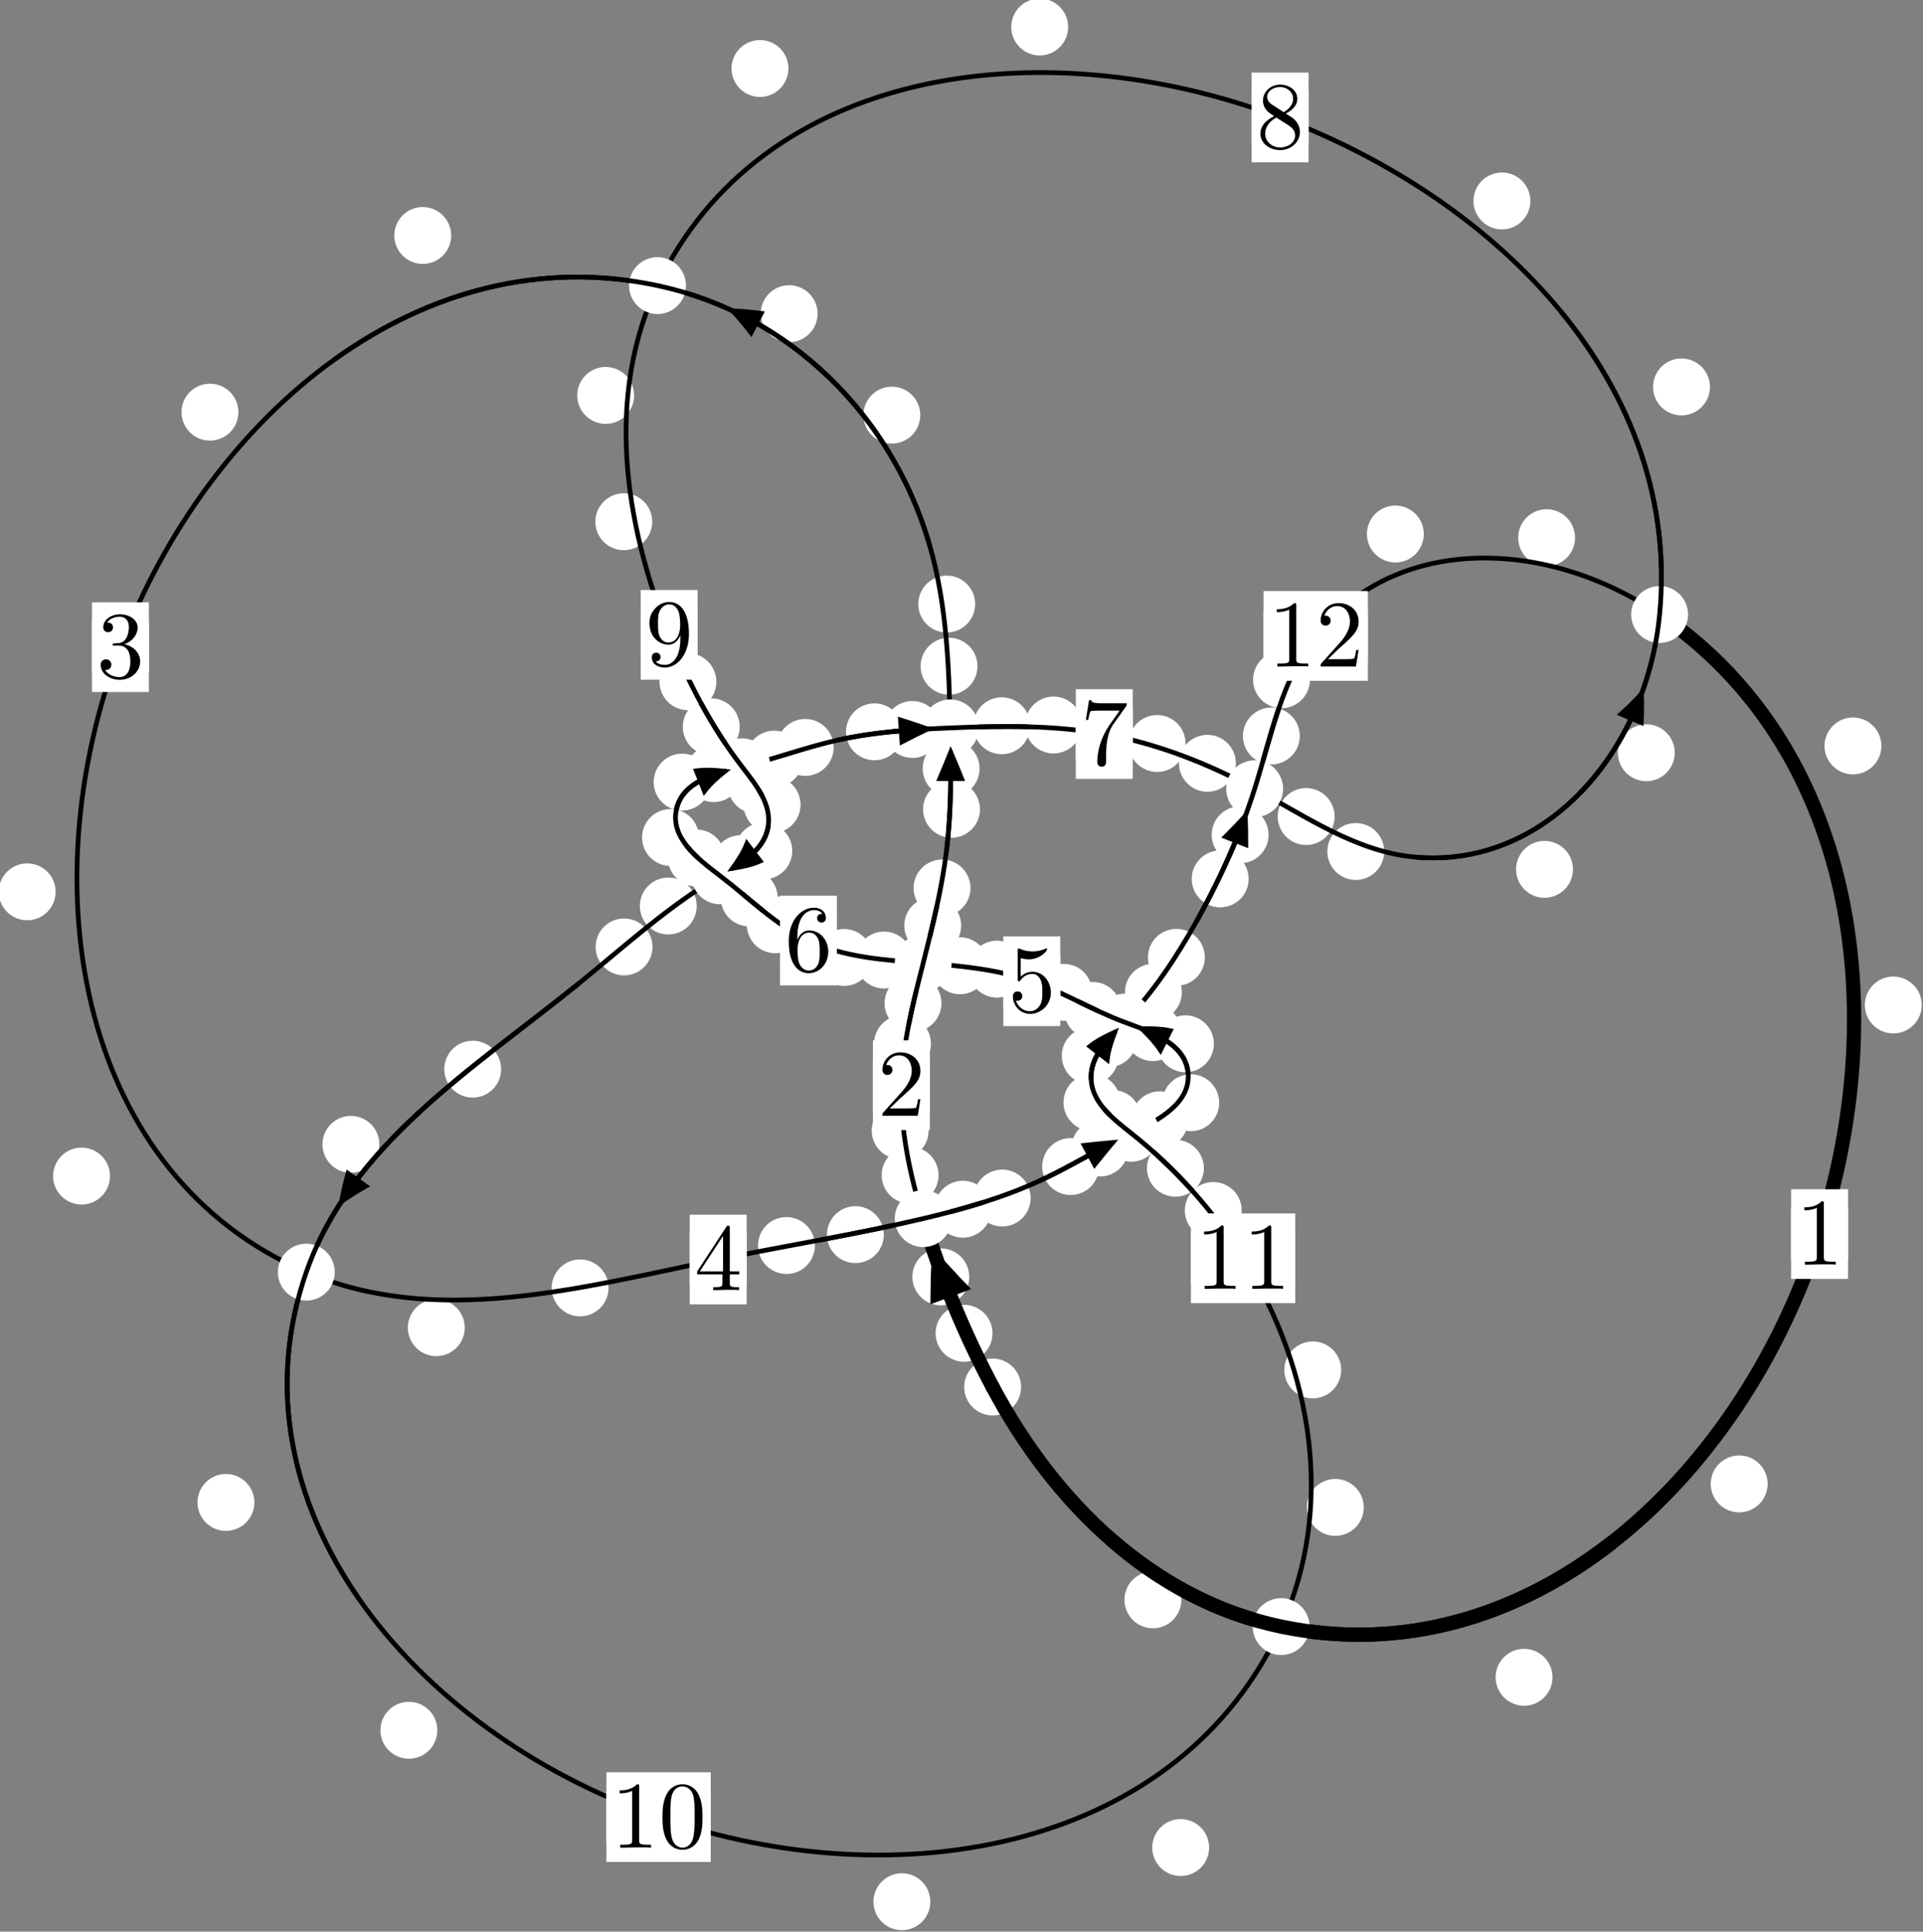 <?xml version="1.0"?>
<!-- Created by MetaPost 1.999 on 2021.07.06:0008 -->
<svg version="1.1" xmlns="http://www.w3.org/2000/svg" xmlns:xlink="http://www.w3.org/1999/xlink" width="202.045" height="202.897" viewBox="0 0 202.045 202.897">
<rect x="0" y="0" width="202.045" height="202.897" fill="#808080" stroke="none"/>
<!-- Original BoundingBox: -97.133209 -74.743942 104.911789 128.153259 -->
  <defs>
    <g transform="scale(0.01,0.01)" id="GLYPHcmr10_48">
      <path style="fill-rule: evenodd;" d="M460 -320C460 -400,455 -480,420 -554C374 -650,292 -666,250 -666C190 -666,117 -640,76 -547C44 -478,39 -400,39 -320C39 -245,43 -155,84 -79C127 2,200 22,249 22C303 22,379 1,423 -94C455 -163,460 -241,460 -320M249 -0C210 -0,151 -25,133 -121C122 -181,122 -273,122 -332C122 -396,122 -462,130 -516C149 -635,224 -644,249 -644C282 -644,348 -626,367 -527C377 -471,377 -395,377 -332C377 -257,377 -189,366 -125C351 -30,294 -0,249 -0"></path>
    </g>
    <g transform="scale(0.01,0.01)" id="GLYPHcmr10_49">
      <path style="fill-rule: evenodd;" d="M294 -640C294 -664,294 -666,271 -666C209 -602,121 -602,89 -602L89 -571C109 -571,168 -571,220 -597L220 -79C220 -43,217 -31,127 -31L95 -31L95 -0L257 -0L130 -3L217 -3L257 -3L297 -3L384 -3L419 -0L419 -31L387 -31C297 -31,294 -42,294 -79"></path>
    </g>
    <g transform="scale(0.01,0.01)" id="GLYPHcmr10_50">
      <path style="fill-rule: evenodd;" d="M127 -77L233 -180C389 -318,449 -372,449 -472C449 -586,359 -666,237 -666C124 -666,50 -574,50 -485C50 -429,100 -429,103 -429C120 -429,155 -441,155 -482C155 -508,137 -534,102 -534C94 -534,92 -534,89 -533C112 -598,166 -635,224 -635C315 -635,358 -554,358 -472C358 -392,308 -313,253 -251L61 -37C50 -26,50 -24,50 -0L421 -0L449 -174L424 -174C419 -144,412 -100,402 -85C395 -77,329 -77,307 -77"></path>
    </g>
    <g transform="scale(0.01,0.01)" id="GLYPHcmr10_51">
      <path style="fill-rule: evenodd;" d="M290 -352C372 -379,430 -449,430 -528C430 -610,342 -666,246 -666C145 -666,69 -606,69 -530C69 -497,91 -478,120 -478C151 -478,171 -500,171 -529C171 -579,124 -579,109 -579C140 -628,206 -641,242 -641C283 -641,338 -619,338 -529C338 -517,336 -459,310 -415C280 -367,246 -364,221 -363C213 -362,189 -360,182 -360C174 -359,167 -358,167 -348C167 -337,174 -337,191 -337L235 -337C317 -337,354 -269,354 -171C354 -35,285 -6,241 -6C198 -6,123 -23,88 -82C123 -77,154 -99,154 -137C154 -173,127 -193,98 -193C74 -193,42 -179,42 -135C42 -44,135 22,244 22C366 22,457 -69,457 -171C457 -253,394 -331,290 -352"></path>
    </g>
    <g transform="scale(0.01,0.01)" id="GLYPHcmr10_52">
      <path style="fill-rule: evenodd;" d="M294 -165L294 -78C294 -42,292 -31,218 -31L197 -31L197 -0L332 -0L238 -3L290 -3L332 -3L374 -3L427 -3L468 -0L468 -31L447 -31C373 -31,371 -42,371 -78L371 -165L471 -165L471 -196L371 -196L371 -651C371 -671,371 -677,355 -677C346 -677,343 -677,335 -665L28 -196L28 -165M300 -196L56 -196L300 -569"></path>
    </g>
    <g transform="scale(0.01,0.01)" id="GLYPHcmr10_53">
      <path style="fill-rule: evenodd;" d="M449 -201C449 -320,367 -420,259 -420C211 -420,168 -404,132 -369L132 -564C152 -558,185 -551,217 -551C340 -551,410 -642,410 -655C410 -661,407 -666,400 -666C399 -666,397 -666,392 -663C372 -654,323 -634,256 -634C216 -634,170 -641,123 -662C115 -665,113 -665,111 -665C101 -665,101 -657,101 -641L101 -345C101 -327,101 -319,115 -319C122 -319,124 -322,128 -328C139 -344,176 -398,257 -398C309 -398,334 -352,342 -334C358 -297,360 -258,360 -208C360 -173,360 -113,336 -71C312 -32,275 -6,229 -6C156 -6,99 -59,82 -118C85 -117,88 -116,99 -116C132 -116,149 -141,149 -165C149 -189,132 -214,99 -214C85 -214,50 -207,50 -161C50 -75,119 22,231 22C347 22,449 -74,449 -201"></path>
    </g>
    <g transform="scale(0.01,0.01)" id="GLYPHcmr10_54">
      <path style="fill-rule: evenodd;" d="M132 -328L132 -352C132 -605,256 -641,307 -641C331 -641,373 -635,395 -601C380 -601,340 -601,340 -556C340 -525,364 -510,386 -510C402 -510,432 -519,432 -558C432 -618,388 -666,305 -666C177 -666,42 -537,42 -316C42 -49,158 22,251 22C362 22,457 -72,457 -204C457 -331,368 -427,257 -427C189 -427,152 -376,132 -328M251 -6C188 -6,158 -66,152 -81C134 -128,134 -208,134 -226C134 -304,166 -404,256 -404C272 -404,318 -404,349 -342C367 -305,367 -254,367 -205C367 -157,367 -107,350 -71C320 -11,274 -6,251 -6"></path>
    </g>
    <g transform="scale(0.01,0.01)" id="GLYPHcmr10_55">
      <path style="fill-rule: evenodd;" d="M476 -609C485 -621,485 -623,485 -644L242 -644C120 -644,118 -657,114 -676L89 -676L56 -470L81 -470C84 -486,93 -549,106 -561C113 -567,191 -567,204 -567L411 -567C400 -551,321 -442,299 -409C209 -274,176 -135,176 -33C176 -23,176 22,222 22C268 22,268 -23,268 -33L268 -84C268 -139,271 -194,279 -248C283 -271,297 -357,341 -419"></path>
    </g>
    <g transform="scale(0.01,0.01)" id="GLYPHcmr10_56">
      <path style="fill-rule: evenodd;" d="M163 -457C117 -487,113 -521,113 -538C113 -599,178 -641,249 -641C322 -641,386 -589,386 -517C386 -460,347 -412,287 -377M309 -362C381 -399,430 -451,430 -517C430 -609,341 -666,250 -666C150 -666,69 -592,69 -499C69 -481,71 -436,113 -389C124 -377,161 -352,186 -335C128 -306,42 -250,42 -151C42 -45,144 22,249 22C362 22,457 -61,457 -168C457 -204,446 -249,408 -291C389 -312,373 -322,309 -362M209 -320L332 -242C360 -223,407 -193,407 -132C407 -58,332 -6,250 -6C164 -6,92 -68,92 -151C92 -209,124 -273,209 -320"></path>
    </g>
    <g transform="scale(0.01,0.01)" id="GLYPHcmr10_57">
      <path style="fill-rule: evenodd;" d="M367 -318L367 -286C367 -52,263 -6,205 -6C188 -6,134 -8,107 -42C151 -42,159 -71,159 -88C159 -119,135 -134,113 -134C97 -134,67 -125,67 -86C67 -19,121 22,206 22C335 22,457 -114,457 -329C457 -598,342 -666,253 -666C198 -666,149 -648,106 -603C65 -558,42 -516,42 -441C42 -316,130 -218,242 -218C303 -218,344 -260,367 -318M243 -241C227 -241,181 -241,150 -304C132 -341,132 -391,132 -440C132 -494,132 -541,153 -578C180 -628,218 -641,253 -641C299 -641,332 -607,349 -562C361 -530,365 -467,365 -421C365 -338,331 -241,243 -241"></path>
    </g>
  </defs>
  <path d="M104.28 140.044C104.28 139.252,103.965 138.491,103.404 137.931C102.844 137.37,102.084 137.056,101.291 137.056C100.498 137.056,99.738 137.37,99.178 137.931C98.617 138.491,98.302 139.252,98.302 140.044C98.302 140.837,98.617 141.597,99.178 142.158C99.738 142.718,100.498 143.033,101.291 143.033C102.084 143.033,102.844 142.718,103.404 142.158C103.965 141.597,104.28 140.837,104.28 140.044Z" style="fill: rgb(100%,100%,100%);stroke: none;"></path>
  <path d="M107.283 145.688C107.283 144.895,106.969 144.135,106.408 143.574C105.848 143.014,105.087 142.699,104.295 142.699C103.502 142.699,102.742 143.014,102.181 143.574C101.621 144.135,101.306 144.895,101.306 145.688C101.306 146.48,101.621 147.24,102.181 147.801C102.742 148.361,103.502 148.676,104.295 148.676C105.087 148.676,105.848 148.361,106.408 147.801C106.969 147.24,107.283 146.48,107.283 145.688Z" style="fill: rgb(100%,100%,100%);stroke: none;"></path>
  <path d="M98.612 123.441C98.612 122.649,98.298 121.889,97.737 121.328C97.177 120.768,96.416 120.453,95.624 120.453C94.831 120.453,94.071 120.768,93.51 121.328C92.95 121.889,92.635 122.649,92.635 123.441C92.635 124.234,92.95 124.994,93.51 125.555C94.071 126.115,94.831 126.43,95.624 126.43C96.416 126.43,97.177 126.115,97.737 125.555C98.298 124.994,98.612 124.234,98.612 123.441Z" style="fill: rgb(100%,100%,100%);stroke: none;"></path>
  <path d="M101.836 134.12C101.836 133.327,101.522 132.567,100.961 132.007C100.401 131.446,99.64 131.131,98.848 131.131C98.055 131.131,97.295 131.446,96.734 132.007C96.174 132.567,95.859 133.327,95.859 134.12C95.859 134.913,96.174 135.673,96.734 136.233C97.295 136.794,98.055 137.109,98.848 137.109C99.64 137.109,100.401 136.794,100.961 136.233C101.522 135.673,101.836 134.913,101.836 134.12Z" style="fill: rgb(100%,100%,100%);stroke: none;"></path>
  <path d="M97.814 109.627C97.814 108.834,97.499 108.074,96.938 107.514C96.378 106.953,95.618 106.638,94.825 106.638C94.032 106.638,93.272 106.953,92.712 107.514C92.151 108.074,91.836 108.834,91.836 109.627C91.836 110.42,92.151 111.18,92.712 111.74C93.272 112.301,94.032 112.616,94.825 112.616C95.618 112.616,96.378 112.301,96.938 111.74C97.499 111.18,97.814 110.42,97.814 109.627Z" style="fill: rgb(100%,100%,100%);stroke: none;"></path>
  <path d="M97.567 118.754C97.567 117.961,97.252 117.201,96.691 116.64C96.131 116.08,95.371 115.765,94.578 115.765C93.785 115.765,93.025 116.08,92.465 116.64C91.904 117.201,91.589 117.961,91.589 118.754C91.589 119.546,91.904 120.306,92.465 120.867C93.025 121.427,93.785 121.742,94.578 121.742C95.371 121.742,96.131 121.427,96.691 120.867C97.252 120.306,97.567 119.546,97.567 118.754Z" style="fill: rgb(100%,100%,100%);stroke: none;"></path>
  <path d="M100.987 97.22C100.987 96.428,100.672 95.668,100.112 95.107C99.551 94.547,98.791 94.232,97.998 94.232C97.206 94.232,96.445 94.547,95.885 95.107C95.325 95.668,95.01 96.428,95.01 97.22C95.01 98.013,95.325 98.773,95.885 99.334C96.445 99.894,97.206 100.209,97.998 100.209C98.791 100.209,99.551 99.894,100.112 99.334C100.672 98.773,100.987 98.013,100.987 97.22Z" style="fill: rgb(100%,100%,100%);stroke: none;"></path>
  <path d="M98.916 105.378C98.916 104.585,98.601 103.825,98.04 103.264C97.48 102.704,96.719 102.389,95.927 102.389C95.134 102.389,94.374 102.704,93.813 103.264C93.253 103.825,92.938 104.585,92.938 105.378C92.938 106.17,93.253 106.93,93.813 107.491C94.374 108.051,95.134 108.366,95.927 108.366C96.719 108.366,97.48 108.051,98.04 107.491C98.601 106.93,98.916 106.17,98.916 105.378Z" style="fill: rgb(100%,100%,100%);stroke: none;"></path>
  <path d="M102.962 85.007C102.962 84.214,102.647 83.454,102.087 82.894C101.526 82.333,100.766 82.018,99.973 82.018C99.181 82.018,98.42 82.333,97.86 82.894C97.3 83.454,96.985 84.214,96.985 85.007C96.985 85.8,97.3 86.56,97.86 87.12C98.42 87.681,99.181 87.996,99.973 87.996C100.766 87.996,101.526 87.681,102.087 87.12C102.647 86.56,102.962 85.8,102.962 85.007Z" style="fill: rgb(100%,100%,100%);stroke: none;"></path>
  <path d="M101.966 93.276C101.966 92.483,101.651 91.723,101.09 91.162C100.53 90.602,99.77 90.287,98.977 90.287C98.184 90.287,97.424 90.602,96.864 91.162C96.303 91.723,95.988 92.483,95.988 93.276C95.988 94.068,96.303 94.829,96.864 95.389C97.424 95.95,98.184 96.265,98.977 96.265C99.77 96.265,100.53 95.95,101.09 95.389C101.651 94.829,101.966 94.068,101.966 93.276Z" style="fill: rgb(100%,100%,100%);stroke: none;"></path>
  <path d="M102.701 69.978C102.701 69.185,102.386 68.425,101.826 67.864C101.265 67.304,100.505 66.989,99.712 66.989C98.92 66.989,98.16 67.304,97.599 67.864C97.039 68.425,96.724 69.185,96.724 69.978C96.724 70.77,97.039 71.531,97.599 72.091C98.16 72.652,98.92 72.967,99.712 72.967C100.505 72.967,101.265 72.652,101.826 72.091C102.386 71.531,102.701 70.77,102.701 69.978Z" style="fill: rgb(100%,100%,100%);stroke: none;"></path>
  <path d="M102.92 80.727C102.92 79.934,102.605 79.174,102.045 78.614C101.484 78.053,100.724 77.738,99.931 77.738C99.139 77.738,98.378 78.053,97.818 78.614C97.257 79.174,96.942 79.934,96.942 80.727C96.942 81.52,97.257 82.28,97.818 82.84C98.378 83.401,99.139 83.716,99.931 83.716C100.724 83.716,101.484 83.401,102.045 82.84C102.605 82.28,102.92 81.52,102.92 80.727Z" style="fill: rgb(100%,100%,100%);stroke: none;"></path>
  <path d="M96.693 43.605C96.693 42.812,96.378 42.052,95.818 41.491C95.257 40.931,94.497 40.616,93.704 40.616C92.912 40.616,92.151 40.931,91.591 41.491C91.03 42.052,90.715 42.812,90.715 43.605C90.715 44.397,91.03 45.158,91.591 45.718C92.151 46.279,92.912 46.593,93.704 46.593C94.497 46.593,95.257 46.279,95.818 45.718C96.378 45.158,96.693 44.397,96.693 43.605Z" style="fill: rgb(100%,100%,100%);stroke: none;"></path>
  <path d="M102.459 63.449C102.459 62.656,102.144 61.896,101.583 61.335C101.023 60.775,100.263 60.46,99.47 60.46C98.677 60.46,97.917 60.775,97.357 61.335C96.796 61.896,96.481 62.656,96.481 63.449C96.481 64.241,96.796 65.002,97.357 65.562C97.917 66.123,98.677 66.437,99.47 66.437C100.263 66.437,101.023 66.123,101.583 65.562C102.144 65.002,102.459 64.241,102.459 63.449Z" style="fill: rgb(100%,100%,100%);stroke: none;"></path>
  <path d="M47.406 24.736C47.406 23.943,47.091 23.183,46.53 22.622C45.97 22.062,45.21 21.747,44.417 21.747C43.624 21.747,42.864 22.062,42.304 22.622C41.743 23.183,41.428 23.943,41.428 24.736C41.428 25.528,41.743 26.289,42.304 26.849C42.864 27.41,43.624 27.725,44.417 27.725C45.21 27.725,45.97 27.41,46.53 26.849C47.091 26.289,47.406 25.528,47.406 24.736Z" style="fill: rgb(100%,100%,100%);stroke: none;"></path>
  <path d="M85.902 32.948C85.902 32.155,85.587 31.395,85.027 30.835C84.466 30.274,83.706 29.959,82.914 29.959C82.121 29.959,81.361 30.274,80.8 30.835C80.24 31.395,79.925 32.155,79.925 32.948C79.925 33.741,80.24 34.501,80.8 35.061C81.361 35.622,82.121 35.937,82.914 35.937C83.706 35.937,84.466 35.622,85.027 35.061C85.587 34.501,85.902 33.741,85.902 32.948Z" style="fill: rgb(100%,100%,100%);stroke: none;"></path>
  <path d="M5.844 93.677C5.844 92.884,5.529 92.124,4.969 91.564C4.408 91.003,3.648 90.688,2.856 90.688C2.063 90.688,1.303 91.003,0.742 91.564C0.182 92.124,-0.133 92.884,-0.133 93.677C-0.133 94.47,0.182 95.23,0.742 95.79C1.303 96.351,2.063 96.666,2.856 96.666C3.648 96.666,4.408 96.351,4.969 95.79C5.529 95.23,5.844 94.47,5.844 93.677Z" style="fill: rgb(100%,100%,100%);stroke: none;"></path>
  <path d="M25.048 43.292C25.048 42.499,24.733 41.739,24.173 41.178C23.612 40.618,22.852 40.303,22.06 40.303C21.267 40.303,20.507 40.618,19.946 41.178C19.386 41.739,19.071 42.499,19.071 43.292C19.071 44.084,19.386 44.845,19.946 45.405C20.507 45.966,21.267 46.281,22.06 46.281C22.852 46.281,23.612 45.966,24.173 45.405C24.733 44.845,25.048 44.084,25.048 43.292Z" style="fill: rgb(100%,100%,100%);stroke: none;"></path>
  <path d="M48.83 139.459C48.83 138.666,48.515 137.906,47.954 137.345C47.394 136.785,46.634 136.47,45.841 136.47C45.048 136.47,44.288 136.785,43.728 137.345C43.167 137.906,42.852 138.666,42.852 139.459C42.852 140.251,43.167 141.011,43.728 141.572C44.288 142.132,45.048 142.447,45.841 142.447C46.634 142.447,47.394 142.132,47.954 141.572C48.515 141.011,48.83 140.251,48.83 139.459Z" style="fill: rgb(100%,100%,100%);stroke: none;"></path>
  <path d="M11.557 123.533C11.557 122.74,11.242 121.98,10.681 121.42C10.121 120.859,9.361 120.544,8.568 120.544C7.775 120.544,7.015 120.859,6.455 121.42C5.894 121.98,5.579 122.74,5.579 123.533C5.579 124.326,5.894 125.086,6.455 125.646C7.015 126.207,7.775 126.522,8.568 126.522C9.361 126.522,10.121 126.207,10.681 125.646C11.242 125.086,11.557 124.326,11.557 123.533Z" style="fill: rgb(100%,100%,100%);stroke: none;"></path>
  <path d="M85.62 130.829C85.62 130.036,85.306 129.276,84.745 128.715C84.185 128.155,83.424 127.84,82.632 127.84C81.839 127.84,81.079 128.155,80.518 128.715C79.958 129.276,79.643 130.036,79.643 130.829C79.643 131.621,79.958 132.382,80.518 132.942C81.079 133.503,81.839 133.817,82.632 133.817C83.424 133.817,84.185 133.503,84.745 132.942C85.306 132.382,85.62 131.621,85.62 130.829Z" style="fill: rgb(100%,100%,100%);stroke: none;"></path>
  <path d="M63.94 135.278C63.94 134.485,63.625 133.725,63.065 133.165C62.504 132.604,61.744 132.289,60.951 132.289C60.159 132.289,59.398 132.604,58.838 133.165C58.278 133.725,57.963 134.485,57.963 135.278C57.963 136.071,58.278 136.831,58.838 137.391C59.398 137.952,60.159 138.267,60.951 138.267C61.744 138.267,62.504 137.952,63.065 137.391C63.625 136.831,63.94 136.071,63.94 135.278Z" style="fill: rgb(100%,100%,100%);stroke: none;"></path>
  <path d="M104.155 127.014C104.155 126.222,103.84 125.462,103.279 124.901C102.719 124.341,101.958 124.026,101.166 124.026C100.373 124.026,99.613 124.341,99.052 124.901C98.492 125.462,98.177 126.222,98.177 127.014C98.177 127.807,98.492 128.567,99.052 129.128C99.613 129.688,100.373 130.003,101.166 130.003C101.958 130.003,102.719 129.688,103.279 129.128C103.84 128.567,104.155 127.807,104.155 127.014Z" style="fill: rgb(100%,100%,100%);stroke: none;"></path>
  <path d="M92.862 129.686C92.862 128.894,92.547 128.133,91.986 127.573C91.426 127.012,90.666 126.697,89.873 126.697C89.08 126.697,88.32 127.012,87.76 127.573C87.199 128.133,86.884 128.894,86.884 129.686C86.884 130.479,87.199 131.239,87.76 131.8C88.32 132.36,89.08 132.675,89.873 132.675C90.666 132.675,91.426 132.36,91.986 131.8C92.547 131.239,92.862 130.479,92.862 129.686Z" style="fill: rgb(100%,100%,100%);stroke: none;"></path>
  <path d="M115.478 122.533C115.478 121.74,115.163 120.98,114.602 120.419C114.042 119.859,113.282 119.544,112.489 119.544C111.696 119.544,110.936 119.859,110.376 120.419C109.815 120.98,109.5 121.74,109.5 122.533C109.5 123.325,109.815 124.085,110.376 124.646C110.936 125.206,111.696 125.521,112.489 125.521C113.282 125.521,114.042 125.206,114.602 124.646C115.163 124.085,115.478 123.325,115.478 122.533Z" style="fill: rgb(100%,100%,100%);stroke: none;"></path>
  <path d="M108.286 125.84C108.286 125.048,107.971 124.288,107.411 123.727C106.851 123.167,106.09 122.852,105.298 122.852C104.505 122.852,103.745 123.167,103.184 123.727C102.624 124.288,102.309 125.048,102.309 125.84C102.309 126.633,102.624 127.393,103.184 127.954C103.745 128.514,104.505 128.829,105.298 128.829C106.09 128.829,106.851 128.514,107.411 127.954C107.971 127.393,108.286 126.633,108.286 125.84Z" style="fill: rgb(100%,100%,100%);stroke: none;"></path>
  <path d="M124.843 117.622C124.843 116.83,124.528 116.069,123.968 115.509C123.407 114.948,122.647 114.633,121.855 114.633C121.062 114.633,120.302 114.948,119.741 115.509C119.181 116.069,118.866 116.83,118.866 117.622C118.866 118.415,119.181 119.175,119.741 119.736C120.302 120.296,121.062 120.611,121.855 120.611C122.647 120.611,123.407 120.296,123.968 119.736C124.528 119.175,124.843 118.415,124.843 117.622Z" style="fill: rgb(100%,100%,100%);stroke: none;"></path>
  <path d="M118.564 120.588C118.564 119.795,118.249 119.035,117.688 118.475C117.128 117.914,116.368 117.599,115.575 117.599C114.782 117.599,114.022 117.914,113.462 118.475C112.901 119.035,112.586 119.795,112.586 120.588C112.586 121.381,112.901 122.141,113.462 122.701C114.022 123.262,114.782 123.577,115.575 123.577C116.368 123.577,117.128 123.262,117.688 122.701C118.249 122.141,118.564 121.381,118.564 120.588Z" style="fill: rgb(100%,100%,100%);stroke: none;"></path>
  <path d="M127.539 109.638C127.539 108.845,127.224 108.085,126.663 107.524C126.103 106.964,125.343 106.649,124.55 106.649C123.757 106.649,122.997 106.964,122.437 107.524C121.876 108.085,121.561 108.845,121.561 109.638C121.561 110.43,121.876 111.191,122.437 111.751C122.997 112.312,123.757 112.626,124.55 112.626C125.343 112.626,126.103 112.312,126.663 111.751C127.224 111.191,127.539 110.43,127.539 109.638Z" style="fill: rgb(100%,100%,100%);stroke: none;"></path>
  <path d="M128.098 115.83C128.098 115.037,127.783 114.277,127.223 113.716C126.662 113.156,125.902 112.841,125.109 112.841C124.317 112.841,123.556 113.156,122.996 113.716C122.435 114.277,122.121 115.037,122.121 115.83C122.121 116.622,122.435 117.383,122.996 117.943C123.556 118.504,124.317 118.818,125.109 118.818C125.902 118.818,126.662 118.504,127.223 117.943C127.783 117.383,128.098 116.622,128.098 115.83Z" style="fill: rgb(100%,100%,100%);stroke: none;"></path>
  <path d="M117.802 106.136C117.802 105.344,117.487 104.583,116.926 104.023C116.366 103.462,115.606 103.147,114.813 103.147C114.02 103.147,113.26 103.462,112.7 104.023C112.139 104.583,111.824 105.344,111.824 106.136C111.824 106.929,112.139 107.689,112.7 108.25C113.26 108.81,114.02 109.125,114.813 109.125C115.606 109.125,116.366 108.81,116.926 108.25C117.487 107.689,117.802 106.929,117.802 106.136Z" style="fill: rgb(100%,100%,100%);stroke: none;"></path>
  <path d="M124.123 108.467C124.123 107.674,123.808 106.914,123.248 106.354C122.688 105.793,121.927 105.478,121.135 105.478C120.342 105.478,119.582 105.793,119.021 106.354C118.461 106.914,118.146 107.674,118.146 108.467C118.146 109.26,118.461 110.02,119.021 110.58C119.582 111.141,120.342 111.456,121.135 111.456C121.927 111.456,122.688 111.141,123.248 110.58C123.808 110.02,124.123 109.26,124.123 108.467Z" style="fill: rgb(100%,100%,100%);stroke: none;"></path>
  <path d="M107.737 101.796C107.737 101.003,107.422 100.243,106.862 99.683C106.301 99.122,105.541 98.807,104.749 98.807C103.956 98.807,103.196 99.122,102.635 99.683C102.075 100.243,101.76 101.003,101.76 101.796C101.76 102.589,102.075 103.349,102.635 103.909C103.196 104.47,103.956 104.785,104.749 104.785C105.541 104.785,106.301 104.47,106.862 103.909C107.422 103.349,107.737 102.589,107.737 101.796Z" style="fill: rgb(100%,100%,100%);stroke: none;"></path>
  <path d="M114.754 104.233C114.754 103.441,114.439 102.68,113.879 102.12C113.318 101.559,112.558 101.244,111.766 101.244C110.973 101.244,110.213 101.559,109.652 102.12C109.092 102.68,108.777 103.441,108.777 104.233C108.777 105.026,109.092 105.786,109.652 106.347C110.213 106.907,110.973 107.222,111.766 107.222C112.558 107.222,113.318 106.907,113.879 106.347C114.439 105.786,114.754 105.026,114.754 104.233Z" style="fill: rgb(100%,100%,100%);stroke: none;"></path>
  <path d="M95.87 100.841C95.87 100.048,95.555 99.288,94.995 98.727C94.434 98.167,93.674 97.852,92.881 97.852C92.089 97.852,91.328 98.167,90.768 98.727C90.207 99.288,89.893 100.048,89.893 100.841C89.893 101.633,90.207 102.393,90.768 102.954C91.328 103.514,92.089 103.829,92.881 103.829C93.674 103.829,94.434 103.514,94.995 102.954C95.555 102.393,95.87 101.633,95.87 100.841Z" style="fill: rgb(100%,100%,100%);stroke: none;"></path>
  <path d="M103.85 101.443C103.85 100.65,103.535 99.89,102.975 99.33C102.414 98.769,101.654 98.454,100.861 98.454C100.069 98.454,99.309 98.769,98.748 99.33C98.188 99.89,97.873 100.65,97.873 101.443C97.873 102.236,98.188 102.996,98.748 103.556C99.309 104.117,100.069 104.432,100.861 104.432C101.654 104.432,102.414 104.117,102.975 103.556C103.535 102.996,103.85 102.236,103.85 101.443Z" style="fill: rgb(100%,100%,100%);stroke: none;"></path>
  <path d="M84.445 97.136C84.445 96.343,84.13 95.583,83.569 95.023C83.009 94.462,82.249 94.147,81.456 94.147C80.663 94.147,79.903 94.462,79.343 95.023C78.782 95.583,78.467 96.343,78.467 97.136C78.467 97.929,78.782 98.689,79.343 99.249C79.903 99.81,80.663 100.125,81.456 100.125C82.249 100.125,83.009 99.81,83.569 99.249C84.13 98.689,84.445 97.929,84.445 97.136Z" style="fill: rgb(100%,100%,100%);stroke: none;"></path>
  <path d="M91.67 100.57C91.67 99.777,91.355 99.017,90.794 98.457C90.234 97.896,89.473 97.581,88.681 97.581C87.888 97.581,87.128 97.896,86.567 98.457C86.007 99.017,85.692 99.777,85.692 100.57C85.692 101.363,86.007 102.123,86.567 102.683C87.128 103.244,87.888 103.559,88.681 103.559C89.473 103.559,90.234 103.244,90.794 102.683C91.355 102.123,91.67 101.363,91.67 100.57Z" style="fill: rgb(100%,100%,100%);stroke: none;"></path>
  <path d="M76.166 90.122C76.166 89.329,75.851 88.569,75.291 88.008C74.73 87.448,73.97 87.133,73.178 87.133C72.385 87.133,71.625 87.448,71.064 88.008C70.504 88.569,70.189 89.329,70.189 90.122C70.189 90.914,70.504 91.674,71.064 92.235C71.625 92.795,72.385 93.11,73.178 93.11C73.97 93.11,74.73 92.795,75.291 92.235C75.851 91.674,76.166 90.914,76.166 90.122Z" style="fill: rgb(100%,100%,100%);stroke: none;"></path>
  <path d="M81.707 94.318C81.707 93.525,81.392 92.765,80.831 92.204C80.271 91.644,79.511 91.329,78.718 91.329C77.925 91.329,77.165 91.644,76.605 92.204C76.044 92.765,75.729 93.525,75.729 94.318C75.729 95.11,76.044 95.871,76.605 96.431C77.165 96.991,77.925 97.306,78.718 97.306C79.511 97.306,80.271 96.991,80.831 96.431C81.392 95.871,81.707 95.11,81.707 94.318Z" style="fill: rgb(100%,100%,100%);stroke: none;"></path>
  <path d="M74.659 82.151C74.659 81.358,74.344 80.598,73.784 80.038C73.223 79.477,72.463 79.162,71.67 79.162C70.878 79.162,70.117 79.477,69.557 80.038C68.996 80.598,68.681 81.358,68.681 82.151C68.681 82.944,68.996 83.704,69.557 84.264C70.117 84.825,70.878 85.14,71.67 85.14C72.463 85.14,73.223 84.825,73.784 84.264C74.344 83.704,74.659 82.944,74.659 82.151Z" style="fill: rgb(100%,100%,100%);stroke: none;"></path>
  <path d="M73.437 87.969C73.437 87.176,73.122 86.416,72.562 85.855C72.001 85.295,71.241 84.98,70.448 84.98C69.656 84.98,68.896 85.295,68.335 85.855C67.775 86.416,67.46 87.176,67.46 87.969C67.46 88.761,67.775 89.521,68.335 90.082C68.896 90.642,69.656 90.957,70.448 90.957C71.241 90.957,72.001 90.642,72.562 90.082C73.122 89.521,73.437 88.761,73.437 87.969Z" style="fill: rgb(100%,100%,100%);stroke: none;"></path>
  <path d="M84.331 79.739C84.331 78.946,84.016 78.186,83.456 77.626C82.895 77.065,82.135 76.75,81.343 76.75C80.55 76.75,79.79 77.065,79.229 77.626C78.669 78.186,78.354 78.946,78.354 79.739C78.354 80.532,78.669 81.292,79.229 81.852C79.79 82.413,80.55 82.728,81.343 82.728C82.135 82.728,82.895 82.413,83.456 81.852C84.016 81.292,84.331 80.532,84.331 79.739Z" style="fill: rgb(100%,100%,100%);stroke: none;"></path>
  <path d="M77.976 81.258C77.976 80.465,77.661 79.705,77.1 79.145C76.54 78.584,75.78 78.269,74.987 78.269C74.194 78.269,73.434 78.584,72.874 79.145C72.313 79.705,71.998 80.465,71.998 81.258C71.998 82.051,72.313 82.811,72.874 83.371C73.434 83.932,74.194 84.247,74.987 84.247C75.78 84.247,76.54 83.932,77.1 83.371C77.661 82.811,77.976 82.051,77.976 81.258Z" style="fill: rgb(100%,100%,100%);stroke: none;"></path>
  <path d="M94.862 76.869C94.862 76.077,94.547 75.317,93.986 74.756C93.426 74.196,92.666 73.881,91.873 73.881C91.08 73.881,90.32 74.196,89.76 74.756C89.199 75.317,88.884 76.077,88.884 76.869C88.884 77.662,89.199 78.422,89.76 78.983C90.32 79.543,91.08 79.858,91.873 79.858C92.666 79.858,93.426 79.543,93.986 78.983C94.547 78.422,94.862 77.662,94.862 76.869Z" style="fill: rgb(100%,100%,100%);stroke: none;"></path>
  <path d="M87.59 78.508C87.59 77.716,87.275 76.955,86.714 76.395C86.154 75.834,85.394 75.519,84.601 75.519C83.808 75.519,83.048 75.834,82.488 76.395C81.927 76.955,81.612 77.716,81.612 78.508C81.612 79.301,81.927 80.061,82.488 80.622C83.048 81.182,83.808 81.497,84.601 81.497C85.394 81.497,86.154 81.182,86.714 80.622C87.275 80.061,87.59 79.301,87.59 78.508Z" style="fill: rgb(100%,100%,100%);stroke: none;"></path>
  <path d="M108.24 76.232C108.24 75.44,107.925 74.68,107.365 74.119C106.805 73.559,106.044 73.244,105.252 73.244C104.459 73.244,103.699 73.559,103.138 74.119C102.578 74.68,102.263 75.44,102.263 76.232C102.263 77.025,102.578 77.785,103.138 78.346C103.699 78.906,104.459 79.221,105.252 79.221C106.044 79.221,106.805 78.906,107.365 78.346C107.925 77.785,108.24 77.025,108.24 76.232Z" style="fill: rgb(100%,100%,100%);stroke: none;"></path>
  <path d="M98.852 76.623C98.852 75.831,98.537 75.071,97.977 74.51C97.416 73.95,96.656 73.635,95.863 73.635C95.071 73.635,94.311 73.95,93.75 74.51C93.19 75.071,92.875 75.831,92.875 76.623C92.875 77.416,93.19 78.176,93.75 78.737C94.311 79.297,95.071 79.612,95.863 79.612C96.656 79.612,97.416 79.297,97.977 78.737C98.537 78.176,98.852 77.416,98.852 76.623Z" style="fill: rgb(100%,100%,100%);stroke: none;"></path>
  <path d="M124.564 78.095C124.564 77.303,124.25 76.542,123.689 75.982C123.129 75.422,122.368 75.107,121.576 75.107C120.783 75.107,120.023 75.422,119.462 75.982C118.902 76.542,118.587 77.303,118.587 78.095C118.587 78.888,118.902 79.648,119.462 80.209C120.023 80.769,120.783 81.084,121.576 81.084C122.368 81.084,123.129 80.769,123.689 80.209C124.25 79.648,124.564 78.888,124.564 78.095Z" style="fill: rgb(100%,100%,100%);stroke: none;"></path>
  <path d="M113.679 76.154C113.679 75.361,113.364 74.601,112.803 74.04C112.243 73.48,111.483 73.165,110.69 73.165C109.897 73.165,109.137 73.48,108.577 74.04C108.016 74.601,107.701 75.361,107.701 76.154C107.701 76.946,108.016 77.706,108.577 78.267C109.137 78.827,109.897 79.142,110.69 79.142C111.483 79.142,112.243 78.827,112.803 78.267C113.364 77.706,113.679 76.946,113.679 76.154Z" style="fill: rgb(100%,100%,100%);stroke: none;"></path>
  <path d="M140.223 85.767C140.223 84.975,139.908 84.215,139.347 83.654C138.787 83.094,138.027 82.779,137.234 82.779C136.441 82.779,135.681 83.094,135.121 83.654C134.56 84.215,134.245 84.975,134.245 85.767C134.245 86.56,134.56 87.32,135.121 87.881C135.681 88.441,136.441 88.756,137.234 88.756C138.027 88.756,138.787 88.441,139.347 87.881C139.908 87.32,140.223 86.56,140.223 85.767Z" style="fill: rgb(100%,100%,100%);stroke: none;"></path>
  <path d="M129.849 80.175C129.849 79.382,129.534 78.622,128.973 78.062C128.413 77.501,127.653 77.186,126.86 77.186C126.067 77.186,125.307 77.501,124.747 78.062C124.186 78.622,123.871 79.382,123.871 80.175C123.871 80.968,124.186 81.728,124.747 82.288C125.307 82.849,126.067 83.164,126.86 83.164C127.653 83.164,128.413 82.849,128.973 82.288C129.534 81.728,129.849 80.968,129.849 80.175Z" style="fill: rgb(100%,100%,100%);stroke: none;"></path>
  <path d="M165.266 91.314C165.266 90.521,164.952 89.761,164.391 89.201C163.831 88.64,163.07 88.325,162.278 88.325C161.485 88.325,160.725 88.64,160.164 89.201C159.604 89.761,159.289 90.521,159.289 91.314C159.289 92.107,159.604 92.867,160.164 93.427C160.725 93.988,161.485 94.303,162.278 94.303C163.07 94.303,163.831 93.988,164.391 93.427C164.952 92.867,165.266 92.107,165.266 91.314Z" style="fill: rgb(100%,100%,100%);stroke: none;"></path>
  <path d="M145.436 89.439C145.436 88.646,145.121 87.886,144.561 87.326C144.001 86.765,143.24 86.45,142.448 86.45C141.655 86.45,140.895 86.765,140.334 87.326C139.774 87.886,139.459 88.646,139.459 89.439C139.459 90.232,139.774 90.992,140.334 91.552C140.895 92.113,141.655 92.428,142.448 92.428C143.24 92.428,144.001 92.113,144.561 91.552C145.121 90.992,145.436 90.232,145.436 89.439Z" style="fill: rgb(100%,100%,100%);stroke: none;"></path>
  <path d="M179.659 40.642C179.659 39.85,179.344 39.09,178.784 38.529C178.223 37.969,177.463 37.654,176.671 37.654C175.878 37.654,175.118 37.969,174.557 38.529C173.997 39.09,173.682 39.85,173.682 40.642C173.682 41.435,173.997 42.195,174.557 42.756C175.118 43.316,175.878 43.631,176.671 43.631C177.463 43.631,178.223 43.316,178.784 42.756C179.344 42.195,179.659 41.435,179.659 40.642Z" style="fill: rgb(100%,100%,100%);stroke: none;"></path>
  <path d="M175.962 79.067C175.962 78.275,175.647 77.514,175.087 76.954C174.526 76.394,173.766 76.079,172.974 76.079C172.181 76.079,171.421 76.394,170.86 76.954C170.3 77.514,169.985 78.275,169.985 79.067C169.985 79.86,170.3 80.62,170.86 81.181C171.421 81.741,172.181 82.056,172.974 82.056C173.766 82.056,174.526 81.741,175.087 81.181C175.647 80.62,175.962 79.86,175.962 79.067Z" style="fill: rgb(100%,100%,100%);stroke: none;"></path>
  <path d="M112.227 2.835C112.227 2.043,111.912 1.283,111.351 0.722C110.791 0.162,110.031 -0.153,109.238 -0.153C108.445 -0.153,107.685 0.162,107.125 0.722C106.564 1.283,106.249 2.043,106.249 2.835C106.249 3.628,106.564 4.388,107.125 4.949C107.685 5.509,108.445 5.824,109.238 5.824C110.031 5.824,110.791 5.509,111.351 4.949C111.912 4.388,112.227 3.628,112.227 2.835Z" style="fill: rgb(100%,100%,100%);stroke: none;"></path>
  <path d="M160.791 21.107C160.791 20.315,160.477 19.554,159.916 18.994C159.356 18.434,158.595 18.119,157.803 18.119C157.01 18.119,156.25 18.434,155.689 18.994C155.129 19.554,154.814 20.315,154.814 21.107C154.814 21.9,155.129 22.66,155.689 23.221C156.25 23.781,157.01 24.096,157.803 24.096C158.595 24.096,159.356 23.781,159.916 23.221C160.477 22.66,160.791 21.9,160.791 21.107Z" style="fill: rgb(100%,100%,100%);stroke: none;"></path>
  <path d="M66.625 41.535C66.625 40.742,66.31 39.982,65.75 39.422C65.189 38.861,64.429 38.546,63.636 38.546C62.844 38.546,62.084 38.861,61.523 39.422C60.963 39.982,60.648 40.742,60.648 41.535C60.648 42.328,60.963 43.088,61.523 43.648C62.084 44.209,62.844 44.524,63.636 44.524C64.429 44.524,65.189 44.209,65.75 43.648C66.31 43.088,66.625 42.328,66.625 41.535Z" style="fill: rgb(100%,100%,100%);stroke: none;"></path>
  <path d="M82.836 7.193C82.836 6.4,82.521 5.64,81.961 5.08C81.4 4.519,80.64 4.204,79.847 4.204C79.055 4.204,78.295 4.519,77.734 5.08C77.174 5.64,76.859 6.4,76.859 7.193C76.859 7.986,77.174 8.746,77.734 9.306C78.295 9.867,79.055 10.182,79.847 10.182C80.64 10.182,81.4 9.867,81.961 9.306C82.521 8.746,82.836 7.986,82.836 7.193Z" style="fill: rgb(100%,100%,100%);stroke: none;"></path>
  <path d="M75.268 71.608C75.268 70.815,74.953 70.055,74.393 69.495C73.832 68.934,73.072 68.619,72.28 68.619C71.487 68.619,70.727 68.934,70.166 69.495C69.606 70.055,69.291 70.815,69.291 71.608C69.291 72.401,69.606 73.161,70.166 73.721C70.727 74.282,71.487 74.597,72.28 74.597C73.072 74.597,73.832 74.282,74.393 73.721C74.953 73.161,75.268 72.401,75.268 71.608Z" style="fill: rgb(100%,100%,100%);stroke: none;"></path>
  <path d="M68.529 54.803C68.529 54.01,68.214 53.25,67.654 52.689C67.093 52.129,66.333 51.814,65.54 51.814C64.748 51.814,63.988 52.129,63.427 52.689C62.867 53.25,62.552 54.01,62.552 54.803C62.552 55.595,62.867 56.356,63.427 56.916C63.988 57.477,64.748 57.791,65.54 57.791C66.333 57.791,67.093 57.477,67.654 56.916C68.214 56.356,68.529 55.595,68.529 54.803Z" style="fill: rgb(100%,100%,100%);stroke: none;"></path>
  <path d="M82.444 82.471C82.444 81.678,82.129 80.918,81.568 80.358C81.008 79.797,80.248 79.482,79.455 79.482C78.662 79.482,77.902 79.797,77.342 80.358C76.781 80.918,76.466 81.678,76.466 82.471C76.466 83.264,76.781 84.024,77.342 84.584C77.902 85.145,78.662 85.46,79.455 85.46C80.248 85.46,81.008 85.145,81.568 84.584C82.129 84.024,82.444 83.264,82.444 82.471Z" style="fill: rgb(100%,100%,100%);stroke: none;"></path>
  <path d="M77.718 76.344C77.718 75.551,77.403 74.791,76.843 74.231C76.282 73.67,75.522 73.355,74.729 73.355C73.937 73.355,73.177 73.67,72.616 74.231C72.056 74.791,71.741 75.551,71.741 76.344C71.741 77.137,72.056 77.897,72.616 78.457C73.177 79.018,73.937 79.333,74.729 79.333C75.522 79.333,76.282 79.018,76.843 78.457C77.403 77.897,77.718 77.137,77.718 76.344Z" style="fill: rgb(100%,100%,100%);stroke: none;"></path>
  <path d="M83.238 89.378C83.238 88.585,82.923 87.825,82.362 87.264C81.802 86.704,81.042 86.389,80.249 86.389C79.456 86.389,78.696 86.704,78.136 87.264C77.575 87.825,77.26 88.585,77.26 89.378C77.26 90.17,77.575 90.93,78.136 91.491C78.696 92.051,79.456 92.366,80.249 92.366C81.042 92.366,81.802 92.051,82.362 91.491C82.923 90.93,83.238 90.17,83.238 89.378Z" style="fill: rgb(100%,100%,100%);stroke: none;"></path>
  <path d="M84.112 84.524C84.112 83.731,83.797 82.971,83.237 82.411C82.676 81.85,81.916 81.535,81.123 81.535C80.331 81.535,79.571 81.85,79.01 82.411C78.45 82.971,78.135 83.731,78.135 84.524C78.135 85.317,78.45 86.077,79.01 86.637C79.571 87.198,80.331 87.513,81.123 87.513C81.916 87.513,82.676 87.198,83.237 86.637C83.797 86.077,84.112 85.317,84.112 84.524Z" style="fill: rgb(100%,100%,100%);stroke: none;"></path>
  <path d="M73.204 95.167C73.204 94.374,72.889 93.614,72.329 93.054C71.768 92.493,71.008 92.178,70.215 92.178C69.423 92.178,68.663 92.493,68.102 93.054C67.542 93.614,67.227 94.374,67.227 95.167C67.227 95.96,67.542 96.72,68.102 97.28C68.663 97.841,69.423 98.156,70.215 98.156C71.008 98.156,71.768 97.841,72.329 97.28C72.889 96.72,73.204 95.96,73.204 95.167Z" style="fill: rgb(100%,100%,100%);stroke: none;"></path>
  <path d="M80.82 90.715C80.82 89.922,80.505 89.162,79.944 88.602C79.384 88.041,78.623 87.726,77.831 87.726C77.038 87.726,76.278 88.041,75.717 88.602C75.157 89.162,74.842 89.922,74.842 90.715C74.842 91.508,75.157 92.268,75.717 92.828C76.278 93.389,77.038 93.704,77.831 93.704C78.623 93.704,79.384 93.389,79.944 92.828C80.505 92.268,80.82 91.508,80.82 90.715Z" style="fill: rgb(100%,100%,100%);stroke: none;"></path>
  <path d="M52.655 112.302C52.655 111.51,52.34 110.75,51.779 110.189C51.219 109.629,50.459 109.314,49.666 109.314C48.873 109.314,48.113 109.629,47.553 110.189C46.992 110.75,46.677 111.51,46.677 112.302C46.677 113.095,46.992 113.855,47.553 114.416C48.113 114.976,48.873 115.291,49.666 115.291C50.459 115.291,51.219 114.976,51.779 114.416C52.34 113.855,52.655 113.095,52.655 112.302Z" style="fill: rgb(100%,100%,100%);stroke: none;"></path>
  <path d="M68.557 99.464C68.557 98.672,68.242 97.911,67.681 97.351C67.121 96.79,66.361 96.476,65.568 96.476C64.775 96.476,64.015 96.79,63.454 97.351C62.894 97.911,62.579 98.672,62.579 99.464C62.579 100.257,62.894 101.017,63.454 101.578C64.015 102.138,64.775 102.453,65.568 102.453C66.361 102.453,67.121 102.138,67.681 101.578C68.242 101.017,68.557 100.257,68.557 99.464Z" style="fill: rgb(100%,100%,100%);stroke: none;"></path>
  <path d="M26.727 157.813C26.727 157.02,26.412 156.26,25.852 155.699C25.291 155.139,24.531 154.824,23.738 154.824C22.946 154.824,22.186 155.139,21.625 155.699C21.065 156.26,20.75 157.02,20.75 157.813C20.75 158.605,21.065 159.366,21.625 159.926C22.186 160.487,22.946 160.802,23.738 160.802C24.531 160.802,25.291 160.487,25.852 159.926C26.412 159.366,26.727 158.605,26.727 157.813Z" style="fill: rgb(100%,100%,100%);stroke: none;"></path>
  <path d="M39.858 120.201C39.858 119.409,39.543 118.648,38.982 118.088C38.422 117.527,37.662 117.212,36.869 117.212C36.076 117.212,35.316 117.527,34.756 118.088C34.195 118.648,33.88 119.409,33.88 120.201C33.88 120.994,34.195 121.754,34.756 122.315C35.316 122.875,36.076 123.19,36.869 123.19C37.662 123.19,38.422 122.875,38.982 122.315C39.543 121.754,39.858 120.994,39.858 120.201Z" style="fill: rgb(100%,100%,100%);stroke: none;"></path>
  <path d="M97.749 199.755C97.749 198.963,97.434 198.202,96.874 197.642C96.313 197.081,95.553 196.766,94.76 196.766C93.967 196.766,93.207 197.081,92.647 197.642C92.086 198.202,91.771 198.963,91.771 199.755C91.771 200.548,92.086 201.308,92.647 201.869C93.207 202.429,93.967 202.744,94.76 202.744C95.553 202.744,96.313 202.429,96.874 201.869C97.434 201.308,97.749 200.548,97.749 199.755Z" style="fill: rgb(100%,100%,100%);stroke: none;"></path>
  <path d="M45.948 181.744C45.948 180.952,45.633 180.192,45.072 179.631C44.512 179.071,43.752 178.756,42.959 178.756C42.166 178.756,41.406 179.071,40.846 179.631C40.285 180.192,39.97 180.952,39.97 181.744C39.97 182.537,40.285 183.297,40.846 183.858C41.406 184.418,42.166 184.733,42.959 184.733C43.752 184.733,44.512 184.418,45.072 183.858C45.633 183.297,45.948 182.537,45.948 181.744Z" style="fill: rgb(100%,100%,100%);stroke: none;"></path>
  <path d="M143.285 158.336C143.285 157.544,142.97 156.783,142.41 156.223C141.85 155.663,141.089 155.348,140.297 155.348C139.504 155.348,138.744 155.663,138.183 156.223C137.623 156.783,137.308 157.544,137.308 158.336C137.308 159.129,137.623 159.889,138.183 160.45C138.744 161.01,139.504 161.325,140.297 161.325C141.089 161.325,141.85 161.01,142.41 160.45C142.97 159.889,143.285 159.129,143.285 158.336Z" style="fill: rgb(100%,100%,100%);stroke: none;"></path>
  <path d="M127.039 194.064C127.039 193.271,126.724 192.511,126.164 191.95C125.603 191.39,124.843 191.075,124.05 191.075C123.258 191.075,122.498 191.39,121.937 191.95C121.377 192.511,121.062 193.271,121.062 194.064C121.062 194.856,121.377 195.617,121.937 196.177C122.498 196.738,123.258 197.053,124.05 197.053C124.843 197.053,125.603 196.738,126.164 196.177C126.724 195.617,127.039 194.856,127.039 194.064Z" style="fill: rgb(100%,100%,100%);stroke: none;"></path>
  <path d="M130.462 127.148C130.462 126.356,130.147 125.596,129.587 125.035C129.026 124.475,128.266 124.16,127.473 124.16C126.681 124.16,125.92 124.475,125.36 125.035C124.799 125.596,124.485 126.356,124.485 127.148C124.485 127.941,124.799 128.701,125.36 129.262C125.92 129.822,126.681 130.137,127.473 130.137C128.266 130.137,129.026 129.822,129.587 129.262C130.147 128.701,130.462 127.941,130.462 127.148Z" style="fill: rgb(100%,100%,100%);stroke: none;"></path>
  <path d="M140.918 143.893C140.918 143.1,140.603 142.34,140.042 141.779C139.482 141.219,138.722 140.904,137.929 140.904C137.136 140.904,136.376 141.219,135.816 141.779C135.255 142.34,134.94 143.1,134.94 143.893C134.94 144.685,135.255 145.445,135.816 146.006C136.376 146.566,137.136 146.881,137.929 146.881C138.722 146.881,139.482 146.566,140.042 146.006C140.603 145.445,140.918 144.685,140.918 143.893Z" style="fill: rgb(100%,100%,100%);stroke: none;"></path>
  <path d="M119.881 117.477C119.881 116.685,119.566 115.924,119.005 115.364C118.445 114.803,117.685 114.489,116.892 114.489C116.099 114.489,115.339 114.803,114.779 115.364C114.218 115.924,113.903 116.685,113.903 117.477C113.903 118.27,114.218 119.03,114.779 119.591C115.339 120.151,116.099 120.466,116.892 120.466C117.685 120.466,118.445 120.151,119.005 119.591C119.566 119.03,119.881 118.27,119.881 117.477Z" style="fill: rgb(100%,100%,100%);stroke: none;"></path>
  <path d="M126.485 122.711C126.485 121.918,126.17 121.158,125.61 120.597C125.049 120.037,124.289 119.722,123.497 119.722C122.704 119.722,121.944 120.037,121.383 120.597C120.823 121.158,120.508 121.918,120.508 122.711C120.508 123.503,120.823 124.263,121.383 124.824C121.944 125.384,122.704 125.699,123.497 125.699C124.289 125.699,125.049 125.384,125.61 124.824C126.17 124.263,126.485 123.503,126.485 122.711Z" style="fill: rgb(100%,100%,100%);stroke: none;"></path>
  <path d="M117.535 110.904C117.535 110.111,117.22 109.351,116.659 108.79C116.099 108.23,115.339 107.915,114.546 107.915C113.753 107.915,112.993 108.23,112.433 108.79C111.872 109.351,111.557 110.111,111.557 110.904C111.557 111.696,111.872 112.457,112.433 113.017C112.993 113.578,113.753 113.892,114.546 113.892C115.339 113.892,116.099 113.578,116.659 113.017C117.22 112.457,117.535 111.696,117.535 110.904Z" style="fill: rgb(100%,100%,100%);stroke: none;"></path>
  <path d="M117.717 115.804C117.717 115.011,117.402 114.251,116.842 113.69C116.281 113.13,115.521 112.815,114.728 112.815C113.936 112.815,113.175 113.13,112.615 113.69C112.055 114.251,111.74 115.011,111.74 115.804C111.74 116.596,112.055 117.357,112.615 117.917C113.175 118.478,113.936 118.792,114.728 118.792C115.521 118.792,116.281 118.478,116.842 117.917C117.402 117.357,117.717 116.596,117.717 115.804Z" style="fill: rgb(100%,100%,100%);stroke: none;"></path>
  <path d="M124.173 104.224C124.173 103.431,123.858 102.671,123.297 102.111C122.737 101.55,121.977 101.235,121.184 101.235C120.391 101.235,119.631 101.55,119.071 102.111C118.51 102.671,118.195 103.431,118.195 104.224C118.195 105.017,118.51 105.777,119.071 106.337C119.631 106.898,120.391 107.213,121.184 107.213C121.977 107.213,122.737 106.898,123.297 106.337C123.858 105.777,124.173 105.017,124.173 104.224Z" style="fill: rgb(100%,100%,100%);stroke: none;"></path>
  <path d="M119.453 109.103C119.453 108.31,119.138 107.55,118.577 106.989C118.017 106.429,117.257 106.114,116.464 106.114C115.671 106.114,114.911 106.429,114.351 106.989C113.79 107.55,113.475 108.31,113.475 109.103C113.475 109.895,113.79 110.655,114.351 111.216C114.911 111.776,115.671 112.091,116.464 112.091C117.257 112.091,118.017 111.776,118.577 111.216C119.138 110.655,119.453 109.895,119.453 109.103Z" style="fill: rgb(100%,100%,100%);stroke: none;"></path>
  <path d="M131.192 92.318C131.192 91.526,130.877 90.766,130.316 90.205C129.756 89.645,128.996 89.33,128.203 89.33C127.41 89.33,126.65 89.645,126.09 90.205C125.529 90.766,125.214 91.526,125.214 92.318C125.214 93.111,125.529 93.871,126.09 94.432C126.65 94.992,127.41 95.307,128.203 95.307C128.996 95.307,129.756 94.992,130.316 94.432C130.877 93.871,131.192 93.111,131.192 92.318Z" style="fill: rgb(100%,100%,100%);stroke: none;"></path>
  <path d="M126.589 100.558C126.589 99.765,126.274 99.005,125.714 98.445C125.154 97.884,124.393 97.569,123.601 97.569C122.808 97.569,122.048 97.884,121.487 98.445C120.927 99.005,120.612 99.765,120.612 100.558C120.612 101.351,120.927 102.111,121.487 102.671C122.048 103.232,122.808 103.547,123.601 103.547C124.393 103.547,125.154 103.232,125.714 102.671C126.274 102.111,126.589 101.351,126.589 100.558Z" style="fill: rgb(100%,100%,100%);stroke: none;"></path>
  <path d="M136.565 77.308C136.565 76.515,136.25 75.755,135.689 75.194C135.129 74.634,134.369 74.319,133.576 74.319C132.783 74.319,132.023 74.634,131.463 75.194C130.902 75.755,130.587 76.515,130.587 77.308C130.587 78.1,130.902 78.861,131.463 79.421C132.023 79.982,132.783 80.296,133.576 80.296C134.369 80.296,135.129 79.982,135.689 79.421C136.25 78.861,136.565 78.1,136.565 77.308Z" style="fill: rgb(100%,100%,100%);stroke: none;"></path>
  <path d="M133.286 87.686C133.286 86.893,132.971 86.133,132.41 85.573C131.85 85.012,131.09 84.697,130.297 84.697C129.504 84.697,128.744 85.012,128.184 85.573C127.623 86.133,127.308 86.893,127.308 87.686C127.308 88.479,127.623 89.239,128.184 89.799C128.744 90.36,129.504 90.675,130.297 90.675C131.09 90.675,131.85 90.36,132.41 89.799C132.971 89.239,133.286 88.479,133.286 87.686Z" style="fill: rgb(100%,100%,100%);stroke: none;"></path>
  <path d="M149.595 56.092C149.595 55.299,149.28 54.539,148.719 53.978C148.159 53.418,147.399 53.103,146.606 53.103C145.813 53.103,145.053 53.418,144.493 53.978C143.932 54.539,143.617 55.299,143.617 56.092C143.617 56.884,143.932 57.645,144.493 58.205C145.053 58.765,145.813 59.08,146.606 59.08C147.399 59.08,148.159 58.765,148.719 58.205C149.28 57.645,149.595 56.884,149.595 56.092Z" style="fill: rgb(100%,100%,100%);stroke: none;"></path>
  <path d="M137.634 71.396C137.634 70.603,137.319 69.843,136.759 69.283C136.198 68.722,135.438 68.407,134.646 68.407C133.853 68.407,133.093 68.722,132.532 69.283C131.972 69.843,131.657 70.603,131.657 71.396C131.657 72.189,131.972 72.949,132.532 73.509C133.093 74.07,133.853 74.385,134.646 74.385C135.438 74.385,136.198 74.07,136.759 73.509C137.319 72.949,137.634 72.189,137.634 71.396Z" style="fill: rgb(100%,100%,100%);stroke: none;"></path>
  <path d="M197.674 78.351C197.674 77.558,197.359 76.798,196.799 76.237C196.238 75.677,195.478 75.362,194.685 75.362C193.893 75.362,193.132 75.677,192.572 76.237C192.012 76.798,191.697 77.558,191.697 78.351C191.697 79.143,192.012 79.904,192.572 80.464C193.132 81.025,193.893 81.339,194.685 81.339C195.478 81.339,196.238 81.025,196.799 80.464C197.359 79.904,197.674 79.143,197.674 78.351Z" style="fill: rgb(100%,100%,100%);stroke: none;"></path>
  <path d="M165.487 56.479C165.487 55.686,165.173 54.926,164.612 54.366C164.052 53.805,163.291 53.49,162.499 53.49C161.706 53.49,160.946 53.805,160.385 54.366C159.825 54.926,159.51 55.686,159.51 56.479C159.51 57.272,159.825 58.032,160.385 58.592C160.946 59.153,161.706 59.468,162.499 59.468C163.291 59.468,164.052 59.153,164.612 58.592C165.173 58.032,165.487 57.272,165.487 56.479Z" style="fill: rgb(100%,100%,100%);stroke: none;"></path>
  <path d="M185.721 155.868C185.721 155.076,185.406 154.315,184.845 153.755C184.285 153.194,183.525 152.879,182.732 152.879C181.939 152.879,181.179 153.194,180.619 153.755C180.058 154.315,179.743 155.076,179.743 155.868C179.743 156.661,180.058 157.421,180.619 157.982C181.179 158.542,181.939 158.857,182.732 158.857C183.525 158.857,184.285 158.542,184.845 157.982C185.406 157.421,185.721 156.661,185.721 155.868Z" style="fill: rgb(100%,100%,100%);stroke: none;"></path>
  <path d="M201.912 105.564C201.912 104.771,201.597 104.011,201.036 103.451C200.476 102.89,199.716 102.575,198.923 102.575C198.13 102.575,197.37 102.89,196.81 103.451C196.249 104.011,195.934 104.771,195.934 105.564C195.934 106.357,196.249 107.117,196.81 107.677C197.37 108.238,198.13 108.553,198.923 108.553C199.716 108.553,200.476 108.238,201.036 107.677C201.597 107.117,201.912 106.357,201.912 105.564Z" style="fill: rgb(100%,100%,100%);stroke: none;"></path>
  <path d="M124.12 168.044C124.12 167.252,123.805 166.491,123.245 165.931C122.684 165.37,121.924 165.055,121.131 165.055C120.339 165.055,119.579 165.37,119.018 165.931C118.458 166.491,118.143 167.252,118.143 168.044C118.143 168.837,118.458 169.597,119.018 170.158C119.579 170.718,120.339 171.033,121.131 171.033C121.924 171.033,122.684 170.718,123.245 170.158C123.805 169.597,124.12 168.837,124.12 168.044Z" style="fill: rgb(100%,100%,100%);stroke: none;"></path>
  <path d="M163.118 176.179C163.118 175.386,162.803 174.626,162.243 174.066C161.682 173.505,160.922 173.19,160.129 173.19C159.337 173.19,158.576 173.505,158.016 174.066C157.456 174.626,157.141 175.386,157.141 176.179C157.141 176.972,157.456 177.732,158.016 178.292C158.576 178.853,159.337 179.168,160.129 179.168C160.922 179.168,161.682 178.853,162.243 178.292C162.803 177.732,163.118 176.972,163.118 176.179Z" style="fill: rgb(100%,100%,100%);stroke: none;"></path>
  <path d="M104.295 145.688C101.291 140.044,98.848 134.12,97 128C95.624 123.441,94.578 118.754,94.707 113.99C94.825 109.627,95.927 105.378,97 101.152C97.998 97.22,98.977 93.276,99.462 89.248C99.973 85.007,99.931 80.727,99.844 76.458C99.712 69.978,99.47 63.449,97.66 57.219C93.704 43.605,82.914 32.948,69.083 29.998C44.417 24.736,22.06 43.292,12.651 67.977C2.856 93.677,8.568 123.533,32.183 133.623C45.841 139.459,60.951 135.278,75.458 132.301C82.632 130.829,89.873 129.686,97 128C101.166 127.014,105.298 125.84,109.188 124.051C112.489 122.533,115.575 120.588,118.86 119.037C121.855 117.622,125.109 115.83,124.827 112.7C124.55 109.638,121.135 108.467,118.145 107.365C114.813 106.136,111.766 104.233,108.41 103.068C104.749 101.796,100.861 101.443,97 101.152C92.881 100.841,88.681 100.57,84.943 98.793C81.456 97.136,78.718 94.318,75.647 91.992C73.178 90.122,70.448 87.969,71.062 85.045C71.67 82.151,74.987 81.258,77.97 80.545C81.343 79.739,84.601 78.508,87.984 77.746C91.873 76.869,95.863 76.623,99.844 76.458C105.252 76.232,110.69 76.154,116.021 77.105C121.576 78.095,126.86 80.175,131.825 82.851C137.234 85.767,142.448 89.439,148.59 90.02C162.278 91.314,172.974 79.067,174.371 64.546C176.671 40.642,157.803 21.107,134.499 12.34C109.238 2.835,79.847 7.193,69.083 29.998C63.636 41.535,65.54 54.803,70.306 66.686C72.28 71.608,74.729 76.344,77.97 80.545C79.455 82.471,81.123 84.524,80.694 86.905C80.249 89.378,77.831 90.715,75.647 91.992C70.215 95.167,65.568 99.464,60.676 103.413C49.666 112.302,36.869 120.201,32.183 133.623C23.738 157.813,42.959 181.744,69.197 190.867C94.76 199.755,124.05 194.064,134.604 170.855C140.297 158.336,137.929 143.893,130.607 132.166C127.473 127.148,123.497 122.711,118.86 119.037C116.892 117.477,114.728 115.804,114.636 113.312C114.546 110.904,116.464 109.103,118.145 107.365C121.184 104.224,123.601 100.558,125.731 96.745C128.203 92.318,130.297 87.686,131.825 82.851C133.576 77.308,134.646 71.396,138.238 66.799C146.606 56.092,162.499 56.479,174.371 64.546C194.685 78.351,198.923 105.564,191.178 129.627C182.732 155.868,160.129 176.179,134.604 170.855C121.131 168.044,110.787 157.885,104.295 145.688" style="stroke:rgb(0%,0%,0%); stroke-width: 0.498;stroke-linecap: round;stroke-linejoin: round;stroke-miterlimit: 10;fill: none;"></path>
  <path d="M104.295 145.688C101.291 140.044,98.848 134.12,97 128" style="stroke:rgb(0%,0%,0%); stroke-width: 1.494;stroke-linecap: round;stroke-linejoin: round;stroke-miterlimit: 10;fill: none;"></path>
  <path d="M174.371 64.546C194.685 78.351,198.923 105.564,191.178 129.627C182.732 155.868,160.129 176.179,134.604 170.855C121.131 168.044,110.787 157.885,104.295 145.688" style="stroke:rgb(0%,0%,0%); stroke-width: 1.494;stroke-linecap: round;stroke-linejoin: round;stroke-miterlimit: 10;fill: none;"></path>
  <path d="M99.989 128C99.989 127.207,99.674 126.447,99.113 125.887C98.553 125.326,97.793 125.011,97 125.011C96.207 125.011,95.447 125.326,94.887 125.887C94.326 126.447,94.011 127.207,94.011 128C94.011 128.793,94.326 129.553,94.887 130.113C95.447 130.674,96.207 130.989,97 130.989C97.793 130.989,98.553 130.674,99.113 130.113C99.674 129.553,99.989 128.793,99.989 128Z" style="fill: rgb(100%,100%,100%);stroke: none;"></path>
  <path d="M86.247 130.231C89.844 129.55,93.436 128.843,97 128C99.083 127.507,101.157 126.967,103.197 126.327" style="stroke:rgb(0%,0%,0%); stroke-width: 0.498;stroke-linecap: round;stroke-linejoin: round;stroke-miterlimit: 10;fill: none;"></path>
  <path d="M102.833 76.458C102.833 75.665,102.518 74.905,101.958 74.344C101.397 73.784,100.637 73.469,99.844 73.469C99.052 73.469,98.291 73.784,97.731 74.344C97.17 74.905,96.856 75.665,96.856 76.458C96.856 77.25,97.17 78.01,97.731 78.571C98.291 79.131,99.052 79.446,99.844 79.446C100.637 79.446,101.397 79.131,101.958 78.571C102.518 78.01,102.833 77.25,102.833 76.458Z" style="fill: rgb(100%,100%,100%);stroke: none;"></path>
  <path d="M93.88 76.835C95.861 76.643,97.854 76.54,99.844 76.458C102.548 76.345,105.259 76.269,107.961 76.34" style="stroke:rgb(0%,0%,0%); stroke-width: 0.498;stroke-linecap: round;stroke-linejoin: round;stroke-miterlimit: 10;fill: none;"></path>
  <path d="M35.172 133.623C35.172 132.83,34.857 132.07,34.297 131.51C33.736 130.949,32.976 130.634,32.183 130.634C31.391 130.634,30.63 130.949,30.07 131.51C29.509 132.07,29.194 132.83,29.194 133.623C29.194 134.416,29.509 135.176,30.07 135.736C30.63 136.297,31.391 136.612,32.183 136.612C32.976 136.612,33.736 136.297,34.297 135.736C34.857 135.176,35.172 134.416,35.172 133.623Z" style="fill: rgb(100%,100%,100%);stroke: none;"></path>
  <path d="M44.058 116.818C38.897 121.582,34.526 126.912,32.183 133.623C27.961 145.718,30.655 157.748,37.684 167.895" style="stroke:rgb(0%,0%,0%); stroke-width: 0.498;stroke-linecap: round;stroke-linejoin: round;stroke-miterlimit: 10;fill: none;"></path>
  <path d="M121.849 119.037C121.849 118.244,121.534 117.484,120.973 116.923C120.413 116.363,119.653 116.048,118.86 116.048C118.067 116.048,117.307 116.363,116.747 116.923C116.186 117.484,115.871 118.244,115.871 119.037C115.871 119.829,116.186 120.589,116.747 121.15C117.307 121.71,118.067 122.025,118.86 122.025C119.653 122.025,120.413 121.71,120.973 121.15C121.534 120.589,121.849 119.829,121.849 119.037Z" style="fill: rgb(100%,100%,100%);stroke: none;"></path>
  <path d="M125.297 125.097C123.332 122.902,121.178 120.874,118.86 119.037C117.876 118.257,116.843 117.449,116.045 116.524" style="stroke:rgb(0%,0%,0%); stroke-width: 0.498;stroke-linecap: round;stroke-linejoin: round;stroke-miterlimit: 10;fill: none;"></path>
  <path d="M99.989 101.152C99.989 100.359,99.674 99.599,99.113 99.038C98.553 98.478,97.793 98.163,97 98.163C96.207 98.163,95.447 98.478,94.887 99.038C94.326 99.599,94.011 100.359,94.011 101.152C94.011 101.944,94.326 102.704,94.887 103.265C95.447 103.825,96.207 104.14,97 104.14C97.793 104.14,98.553 103.825,99.113 103.265C99.674 102.704,99.989 101.944,99.989 101.152Z" style="fill: rgb(100%,100%,100%);stroke: none;"></path>
  <path d="M95.495 107.519C95.92 105.383,96.463 103.265,97 101.152C97.499 99.186,97.993 97.217,98.424 95.236" style="stroke:rgb(0%,0%,0%); stroke-width: 0.498;stroke-linecap: round;stroke-linejoin: round;stroke-miterlimit: 10;fill: none;"></path>
  <path d="M80.958 80.545C80.958 79.753,80.643 78.992,80.083 78.432C79.523 77.871,78.762 77.556,77.97 77.556C77.177 77.556,76.417 77.871,75.856 78.432C75.296 78.992,74.981 79.753,74.981 80.545C74.981 81.338,75.296 82.098,75.856 82.659C76.417 83.219,77.177 83.534,77.97 83.534C78.762 83.534,79.523 83.219,80.083 82.659C80.643 82.098,80.958 81.338,80.958 80.545Z" style="fill: rgb(100%,100%,100%);stroke: none;"></path>
  <path d="M73.663 73.886C74.927 76.21,76.35 78.445,77.97 80.545C78.712 81.508,79.501 82.503,80.05 83.554" style="stroke:rgb(0%,0%,0%); stroke-width: 0.498;stroke-linecap: round;stroke-linejoin: round;stroke-miterlimit: 10;fill: none;"></path>
  <path d="M134.813 82.851C134.813 82.059,134.498 81.298,133.938 80.738C133.377 80.178,132.617 79.863,131.825 79.863C131.032 79.863,130.272 80.178,129.711 80.738C129.151 81.298,128.836 82.059,128.836 82.851C128.836 83.644,129.151 84.404,129.711 84.965C130.272 85.525,131.032 85.84,131.825 85.84C132.617 85.84,133.377 85.525,133.938 84.965C134.498 84.404,134.813 83.644,134.813 82.851Z" style="fill: rgb(100%,100%,100%);stroke: none;"></path>
  <path d="M129.132 89.951C130.155 87.635,131.061 85.269,131.825 82.851C132.7 80.08,133.406 77.216,134.341 74.47" style="stroke:rgb(0%,0%,0%); stroke-width: 0.498;stroke-linecap: round;stroke-linejoin: round;stroke-miterlimit: 10;fill: none;"></path>
  <path d="M72.071 29.998C72.071 29.205,71.756 28.445,71.196 27.884C70.635 27.324,69.875 27.009,69.083 27.009C68.29 27.009,67.53 27.324,66.969 27.884C66.409 28.445,66.094 29.205,66.094 29.998C66.094 30.79,66.409 31.55,66.969 32.111C67.53 32.671,68.29 32.986,69.083 32.986C69.875 32.986,70.635 32.671,71.196 32.111C71.756 31.55,72.071 30.79,72.071 29.998Z" style="fill: rgb(100%,100%,100%);stroke: none;"></path>
  <path d="M87.074 39.609C82.153 34.875,75.998 31.473,69.083 29.998C56.75 27.367,44.994 30.69,35.145 37.757" style="stroke:rgb(0%,0%,0%); stroke-width: 0.498;stroke-linecap: round;stroke-linejoin: round;stroke-miterlimit: 10;fill: none;"></path>
  <path d="M78.636 91.992C78.636 91.199,78.321 90.439,77.76 89.878C77.2 89.318,76.44 89.003,75.647 89.003C74.854 89.003,74.094 89.318,73.534 89.878C72.973 90.439,72.658 91.199,72.658 91.992C72.658 92.784,72.973 93.545,73.534 94.105C74.094 94.665,74.854 94.98,75.647 94.98C76.44 94.98,77.2 94.665,77.76 94.105C78.321 93.545,78.636 92.784,78.636 91.992Z" style="fill: rgb(100%,100%,100%);stroke: none;"></path>
  <path d="M80.139 95.643C78.635 94.441,77.182 93.155,75.647 91.992C74.412 91.057,73.113 90.051,72.198 88.913" style="stroke:rgb(0%,0%,0%); stroke-width: 0.498;stroke-linecap: round;stroke-linejoin: round;stroke-miterlimit: 10;fill: none;"></path>
  <path d="M137.593 170.855C137.593 170.062,137.278 169.302,136.718 168.741C136.157 168.181,135.397 167.866,134.604 167.866C133.812 167.866,133.051 168.181,132.491 168.741C131.931 169.302,131.616 170.062,131.616 170.855C131.616 171.647,131.931 172.407,132.491 172.968C133.051 173.528,133.812 173.843,134.604 173.843C135.397 173.843,136.157 173.528,136.718 172.968C137.278 172.407,137.593 171.647,137.593 170.855Z" style="fill: rgb(100%,100%,100%);stroke: none;"></path>
  <path d="M169.296 162.078C159.399 169.77,147.367 173.517,134.604 170.855C127.868 169.449,121.914 166.207,116.832 161.791" style="stroke:rgb(0%,0%,0%); stroke-width: 1.494;stroke-linecap: round;stroke-linejoin: round;stroke-miterlimit: 10;fill: none;"></path>
  <path d="M121.134 107.365C121.134 106.572,120.819 105.812,120.259 105.251C119.698 104.691,118.938 104.376,118.145 104.376C117.353 104.376,116.592 104.691,116.032 105.251C115.472 105.812,115.157 106.572,115.157 107.365C115.157 108.157,115.472 108.918,116.032 109.478C116.592 110.039,117.353 110.353,118.145 110.353C118.938 110.353,119.698 110.039,120.259 109.478C120.819 108.918,121.134 108.157,121.134 107.365Z" style="fill: rgb(100%,100%,100%);stroke: none;"></path>
  <path d="M122.503 109.297C121.241 108.484,119.64 107.916,118.145 107.365C116.479 106.75,114.884 105.968,113.286 105.193" style="stroke:rgb(0%,0%,0%); stroke-width: 0.498;stroke-linecap: round;stroke-linejoin: round;stroke-miterlimit: 10;fill: none;"></path>
  <path d="M177.359 64.546C177.359 63.754,177.044 62.993,176.484 62.433C175.924 61.872,175.163 61.558,174.371 61.558C173.578 61.558,172.818 61.872,172.257 62.433C171.697 62.993,171.382 63.754,171.382 64.546C171.382 65.339,171.697 66.099,172.257 66.66C172.818 67.22,173.578 67.535,174.371 67.535C175.163 67.535,175.924 67.22,176.484 66.66C177.044 66.099,177.359 65.339,177.359 64.546Z" style="fill: rgb(100%,100%,100%);stroke: none;"></path>
  <path d="M166.089 83.214C170.649 78.499,173.672 71.807,174.371 64.546C175.521 52.594,171.379 41.735,164.036 32.767" style="stroke:rgb(0%,0%,0%); stroke-width: 0.498;stroke-linecap: round;stroke-linejoin: round;stroke-miterlimit: 10;fill: none;"></path>
  <path d="M104.295 145.688C101.892 141.173,99.847 136.478,98.18 131.648" style="stroke:rgb(0%,0%,0%); stroke-width: 0.498;stroke-linecap: round;stroke-linejoin: round;stroke-miterlimit: 10;fill: none;"></path>
  <path d="M101.59 135.304C100.423 134.115,99.286 132.896,98.18 131.648C98.079 133.312,98.021 134.978,98.006 136.645Z" style="stroke:rgb(0%,0%,0%); stroke-width: 0.498;fill: rgb(0%,0%,0%);"></path>
  <path d="M104.295 145.688C101.892 141.173,99.847 136.478,98.18 131.648" style="stroke:rgb(0%,0%,0%); stroke-width: 0.498;stroke-linecap: round;stroke-linejoin: round;stroke-miterlimit: 10;fill: none;"></path>
  <path d="M100.204 133.862C99.518 133.135,98.843 132.396,98.18 131.648C98.12 132.646,98.075 133.645,98.045 134.645Z" style="stroke:rgb(0%,0%,0%); stroke-width: 0.498;fill: rgb(0%,0%,0%);"></path>
  <path d="M99.462 89.248C99.871 85.855,99.926 82.437,99.887 79.02" style="stroke:rgb(0%,0%,0%); stroke-width: 0.498;stroke-linecap: round;stroke-linejoin: round;stroke-miterlimit: 10;fill: none;"></path>
  <path d="M101.038 81.79C100.666 80.863,100.28 79.94,99.887 79.02C99.515 79.948,99.135 80.874,98.742 81.793Z" style="stroke:rgb(0%,0%,0%); stroke-width: 0.498;fill: rgb(0%,0%,0%);"></path>
  <path d="M97.66 57.219C94.495 46.327,86.956 37.329,76.986 32.655" style="stroke:rgb(0%,0%,0%); stroke-width: 0.498;stroke-linecap: round;stroke-linejoin: round;stroke-miterlimit: 10;fill: none;"></path>
  <path d="M79.975 32.913C78.985 32.787,77.988 32.7,76.986 32.655C77.662 33.395,78.306 34.162,78.916 34.951Z" style="stroke:rgb(0%,0%,0%); stroke-width: 0.498;fill: rgb(0%,0%,0%);"></path>
  <path d="M109.188 124.051C111.829 122.836,114.332 121.349,116.91 120.008" style="stroke:rgb(0%,0%,0%); stroke-width: 0.498;stroke-linecap: round;stroke-linejoin: round;stroke-miterlimit: 10;fill: none;"></path>
  <path d="M115.011 122.331C115.639 121.552,116.267 120.774,116.91 120.008C115.914 120.095,114.919 120.201,113.925 120.308Z" style="stroke:rgb(0%,0%,0%); stroke-width: 0.498;fill: rgb(0%,0%,0%);"></path>
  <path d="M124.827 112.7C124.605 110.25,122.375 109.011,119.962 108.049" style="stroke:rgb(0%,0%,0%); stroke-width: 0.498;stroke-linecap: round;stroke-linejoin: round;stroke-miterlimit: 10;fill: none;"></path>
  <path d="M122.954 108.261C122.023 108.073,120.997 108.035,119.962 108.049C120.704 108.771,121.402 109.523,121.927 110.315Z" style="stroke:rgb(0%,0%,0%); stroke-width: 0.498;fill: rgb(0%,0%,0%);"></path>
  <path d="M71.062 85.045C71.549 82.73,73.769 81.695,76.164 81.009" style="stroke:rgb(0%,0%,0%); stroke-width: 0.498;stroke-linecap: round;stroke-linejoin: round;stroke-miterlimit: 10;fill: none;"></path>
  <path d="M74.011 83.098C74.591 82.345,75.352 81.655,76.164 81.009C75.133 80.891,74.107 80.841,73.165 80.963Z" style="stroke:rgb(0%,0%,0%); stroke-width: 0.498;fill: rgb(0%,0%,0%);"></path>
  <path d="M87.984 77.746C91.095 77.045,94.271 76.747,97.456 76.571" style="stroke:rgb(0%,0%,0%); stroke-width: 0.498;stroke-linecap: round;stroke-linejoin: round;stroke-miterlimit: 10;fill: none;"></path>
  <path d="M94.771 77.911C95.657 77.448,96.554 77.004,97.456 76.571C96.512 76.24,95.564 75.92,94.61 75.62Z" style="stroke:rgb(0%,0%,0%); stroke-width: 0.498;fill: rgb(0%,0%,0%);"></path>
  <path d="M148.59 90.02C159.54 91.055,168.576 83.424,172.467 72.896" style="stroke:rgb(0%,0%,0%); stroke-width: 0.498;stroke-linecap: round;stroke-linejoin: round;stroke-miterlimit: 10;fill: none;"></path>
  <path d="M172.443 75.895C172.498 74.904,172.506 73.903,172.467 72.896C171.782 73.635,171.068 74.338,170.329 75Z" style="stroke:rgb(0%,0%,0%); stroke-width: 0.498;fill: rgb(0%,0%,0%);"></path>
  <path d="M80.694 86.905C80.338 88.883,78.719 90.135,76.968 91.21" style="stroke:rgb(0%,0%,0%); stroke-width: 0.498;stroke-linecap: round;stroke-linejoin: round;stroke-miterlimit: 10;fill: none;"></path>
  <path d="M78.479 88.618C78.128 89.517,77.572 90.377,76.968 91.21C77.983 91.048,78.985 90.833,79.869 90.446Z" style="stroke:rgb(0%,0%,0%); stroke-width: 0.498;fill: rgb(0%,0%,0%);"></path>
  <path d="M60.676 103.413C51.868 110.525,41.916 117.002,35.889 126.181" style="stroke:rgb(0%,0%,0%); stroke-width: 0.498;stroke-linecap: round;stroke-linejoin: round;stroke-miterlimit: 10;fill: none;"></path>
  <path d="M36.562 123.257C36.302 124.224,36.076 125.198,35.889 126.181C36.716 125.618,37.564 125.089,38.432 124.59Z" style="stroke:rgb(0%,0%,0%); stroke-width: 0.498;fill: rgb(0%,0%,0%);"></path>
  <path d="M114.636 113.312C114.564 111.385,115.777 109.847,117.126 108.419" style="stroke:rgb(0%,0%,0%); stroke-width: 0.498;stroke-linecap: round;stroke-linejoin: round;stroke-miterlimit: 10;fill: none;"></path>
  <path d="M116.333 111.313C116.44 110.352,116.76 109.379,117.126 108.419C116.189 108.839,115.274 109.301,114.519 109.904Z" style="stroke:rgb(0%,0%,0%); stroke-width: 0.498;fill: rgb(0%,0%,0%);"></path>
  <path d="M125.731 96.745C127.709 93.204,129.444 89.531,130.842 85.728" style="stroke:rgb(0%,0%,0%); stroke-width: 0.498;stroke-linecap: round;stroke-linejoin: round;stroke-miterlimit: 10;fill: none;"></path>
  <path d="M130.898 88.727C130.901 87.727,130.882 86.727,130.842 85.728C130.164 86.463,129.469 87.183,128.761 87.889Z" style="stroke:rgb(0%,0%,0%); stroke-width: 0.498;fill: rgb(0%,0%,0%);"></path>
  <path d="M188.188 132.337L194.169 132.337L194.169 124.917L188.188 124.917Z" style="fill: rgb(100%,100%,100%);stroke: none;"></path>
  <path d="M188.188 134.337L194.169 134.337L194.169 126.917L188.188 126.917Z" style="fill: rgb(100%,100%,100%);stroke: none;"></path>
  <g transform="translate(188.688 132.837)" style="fill: rgb(0%,0%,0%);">
    <use xlink:href="#GLYPHcmr10_49"></use>
  </g>
  <path d="M91.716 116.7L97.698 116.7L97.698 109.279L91.716 109.279Z" style="fill: rgb(100%,100%,100%);stroke: none;"></path>
  <path d="M91.716 118.7L97.698 118.7L97.698 111.279L91.716 111.279Z" style="fill: rgb(100%,100%,100%);stroke: none;"></path>
  <g transform="translate(92.216 117.2)" style="fill: rgb(0%,0%,0%);">
    <use xlink:href="#GLYPHcmr10_50"></use>
  </g>
  <path d="M9.66 70.688L15.641 70.688L15.641 63.267L9.66 63.267Z" style="fill: rgb(100%,100%,100%);stroke: none;"></path>
  <path d="M9.66 72.688L15.641 72.688L15.641 65.267L9.66 65.267Z" style="fill: rgb(100%,100%,100%);stroke: none;"></path>
  <g transform="translate(10.16 71.188)" style="fill: rgb(0%,0%,0%);">
    <use xlink:href="#GLYPHcmr10_51"></use>
  </g>
  <path d="M72.467 135.011L78.449 135.011L78.449 127.591L72.467 127.591Z" style="fill: rgb(100%,100%,100%);stroke: none;"></path>
  <path d="M72.467 137.011L78.449 137.011L78.449 129.591L72.467 129.591Z" style="fill: rgb(100%,100%,100%);stroke: none;"></path>
  <g transform="translate(72.967 135.511)" style="fill: rgb(0%,0%,0%);">
    <use xlink:href="#GLYPHcmr10_52"></use>
  </g>
  <path d="M105.42 105.778L111.401 105.778L111.401 98.358L105.42 98.358Z" style="fill: rgb(100%,100%,100%);stroke: none;"></path>
  <path d="M105.42 107.778L111.401 107.778L111.401 100.358L105.42 100.358Z" style="fill: rgb(100%,100%,100%);stroke: none;"></path>
  <g transform="translate(105.92 106.278)" style="fill: rgb(0%,0%,0%);">
    <use xlink:href="#GLYPHcmr10_53"></use>
  </g>
  <path d="M81.952 101.503L87.933 101.503L87.933 94.083L81.952 94.083Z" style="fill: rgb(100%,100%,100%);stroke: none;"></path>
  <path d="M81.952 103.503L87.933 103.503L87.933 96.083L81.952 96.083Z" style="fill: rgb(100%,100%,100%);stroke: none;"></path>
  <g transform="translate(82.452 102.003)" style="fill: rgb(0%,0%,0%);">
    <use xlink:href="#GLYPHcmr10_54"></use>
  </g>
  <path d="M113.031 79.815L119.012 79.815L119.012 72.394L113.031 72.394Z" style="fill: rgb(100%,100%,100%);stroke: none;"></path>
  <path d="M113.031 81.815L119.012 81.815L119.012 74.394L113.031 74.394Z" style="fill: rgb(100%,100%,100%);stroke: none;"></path>
  <g transform="translate(113.531 80.315)" style="fill: rgb(0%,0%,0%);">
    <use xlink:href="#GLYPHcmr10_55"></use>
  </g>
  <path d="M131.508 15.05L137.49 15.05L137.49 7.629L131.508 7.629Z" style="fill: rgb(100%,100%,100%);stroke: none;"></path>
  <path d="M131.508 17.05L137.49 17.05L137.49 9.629L131.508 9.629Z" style="fill: rgb(100%,100%,100%);stroke: none;"></path>
  <g transform="translate(132.008 15.55)" style="fill: rgb(0%,0%,0%);">
    <use xlink:href="#GLYPHcmr10_56"></use>
  </g>
  <path d="M67.315 69.396L73.296 69.396L73.296 61.975L67.315 61.975Z" style="fill: rgb(100%,100%,100%);stroke: none;"></path>
  <path d="M67.315 71.396L73.296 71.396L73.296 63.975L67.315 63.975Z" style="fill: rgb(100%,100%,100%);stroke: none;"></path>
  <g transform="translate(67.815 69.896)" style="fill: rgb(0%,0%,0%);">
    <use xlink:href="#GLYPHcmr10_57"></use>
  </g>
  <path d="M63.715 193.577L74.678 193.577L74.678 186.157L63.715 186.157Z" style="fill: rgb(100%,100%,100%);stroke: none;"></path>
  <path d="M63.715 195.577L74.678 195.577L74.678 188.157L63.715 188.157Z" style="fill: rgb(100%,100%,100%);stroke: none;"></path>
  <g transform="translate(64.215 194.077)" style="fill: rgb(0%,0%,0%);">
    <use xlink:href="#GLYPHcmr10_49"></use>
    <use xlink:href="#GLYPHcmr10_48" x="5"></use>
  </g>
  <path d="M125.125 134.877L136.088 134.877L136.088 127.456L125.125 127.456Z" style="fill: rgb(100%,100%,100%);stroke: none;"></path>
  <path d="M125.125 136.877L136.088 136.877L136.088 129.456L125.125 129.456Z" style="fill: rgb(100%,100%,100%);stroke: none;"></path>
  <g transform="translate(125.625 135.377)" style="fill: rgb(0%,0%,0%);">
    <use xlink:href="#GLYPHcmr10_49"></use>
    <use xlink:href="#GLYPHcmr10_49" x="5"></use>
  </g>
  <path d="M132.757 69.509L143.72 69.509L143.72 62.088L132.757 62.088Z" style="fill: rgb(100%,100%,100%);stroke: none;"></path>
  <path d="M132.757 71.509L143.72 71.509L143.72 64.088L132.757 64.088Z" style="fill: rgb(100%,100%,100%);stroke: none;"></path>
  <g transform="translate(133.257 70.009)" style="fill: rgb(0%,0%,0%);">
    <use xlink:href="#GLYPHcmr10_49"></use>
    <use xlink:href="#GLYPHcmr10_50" x="5"></use>
  </g>
</svg>
